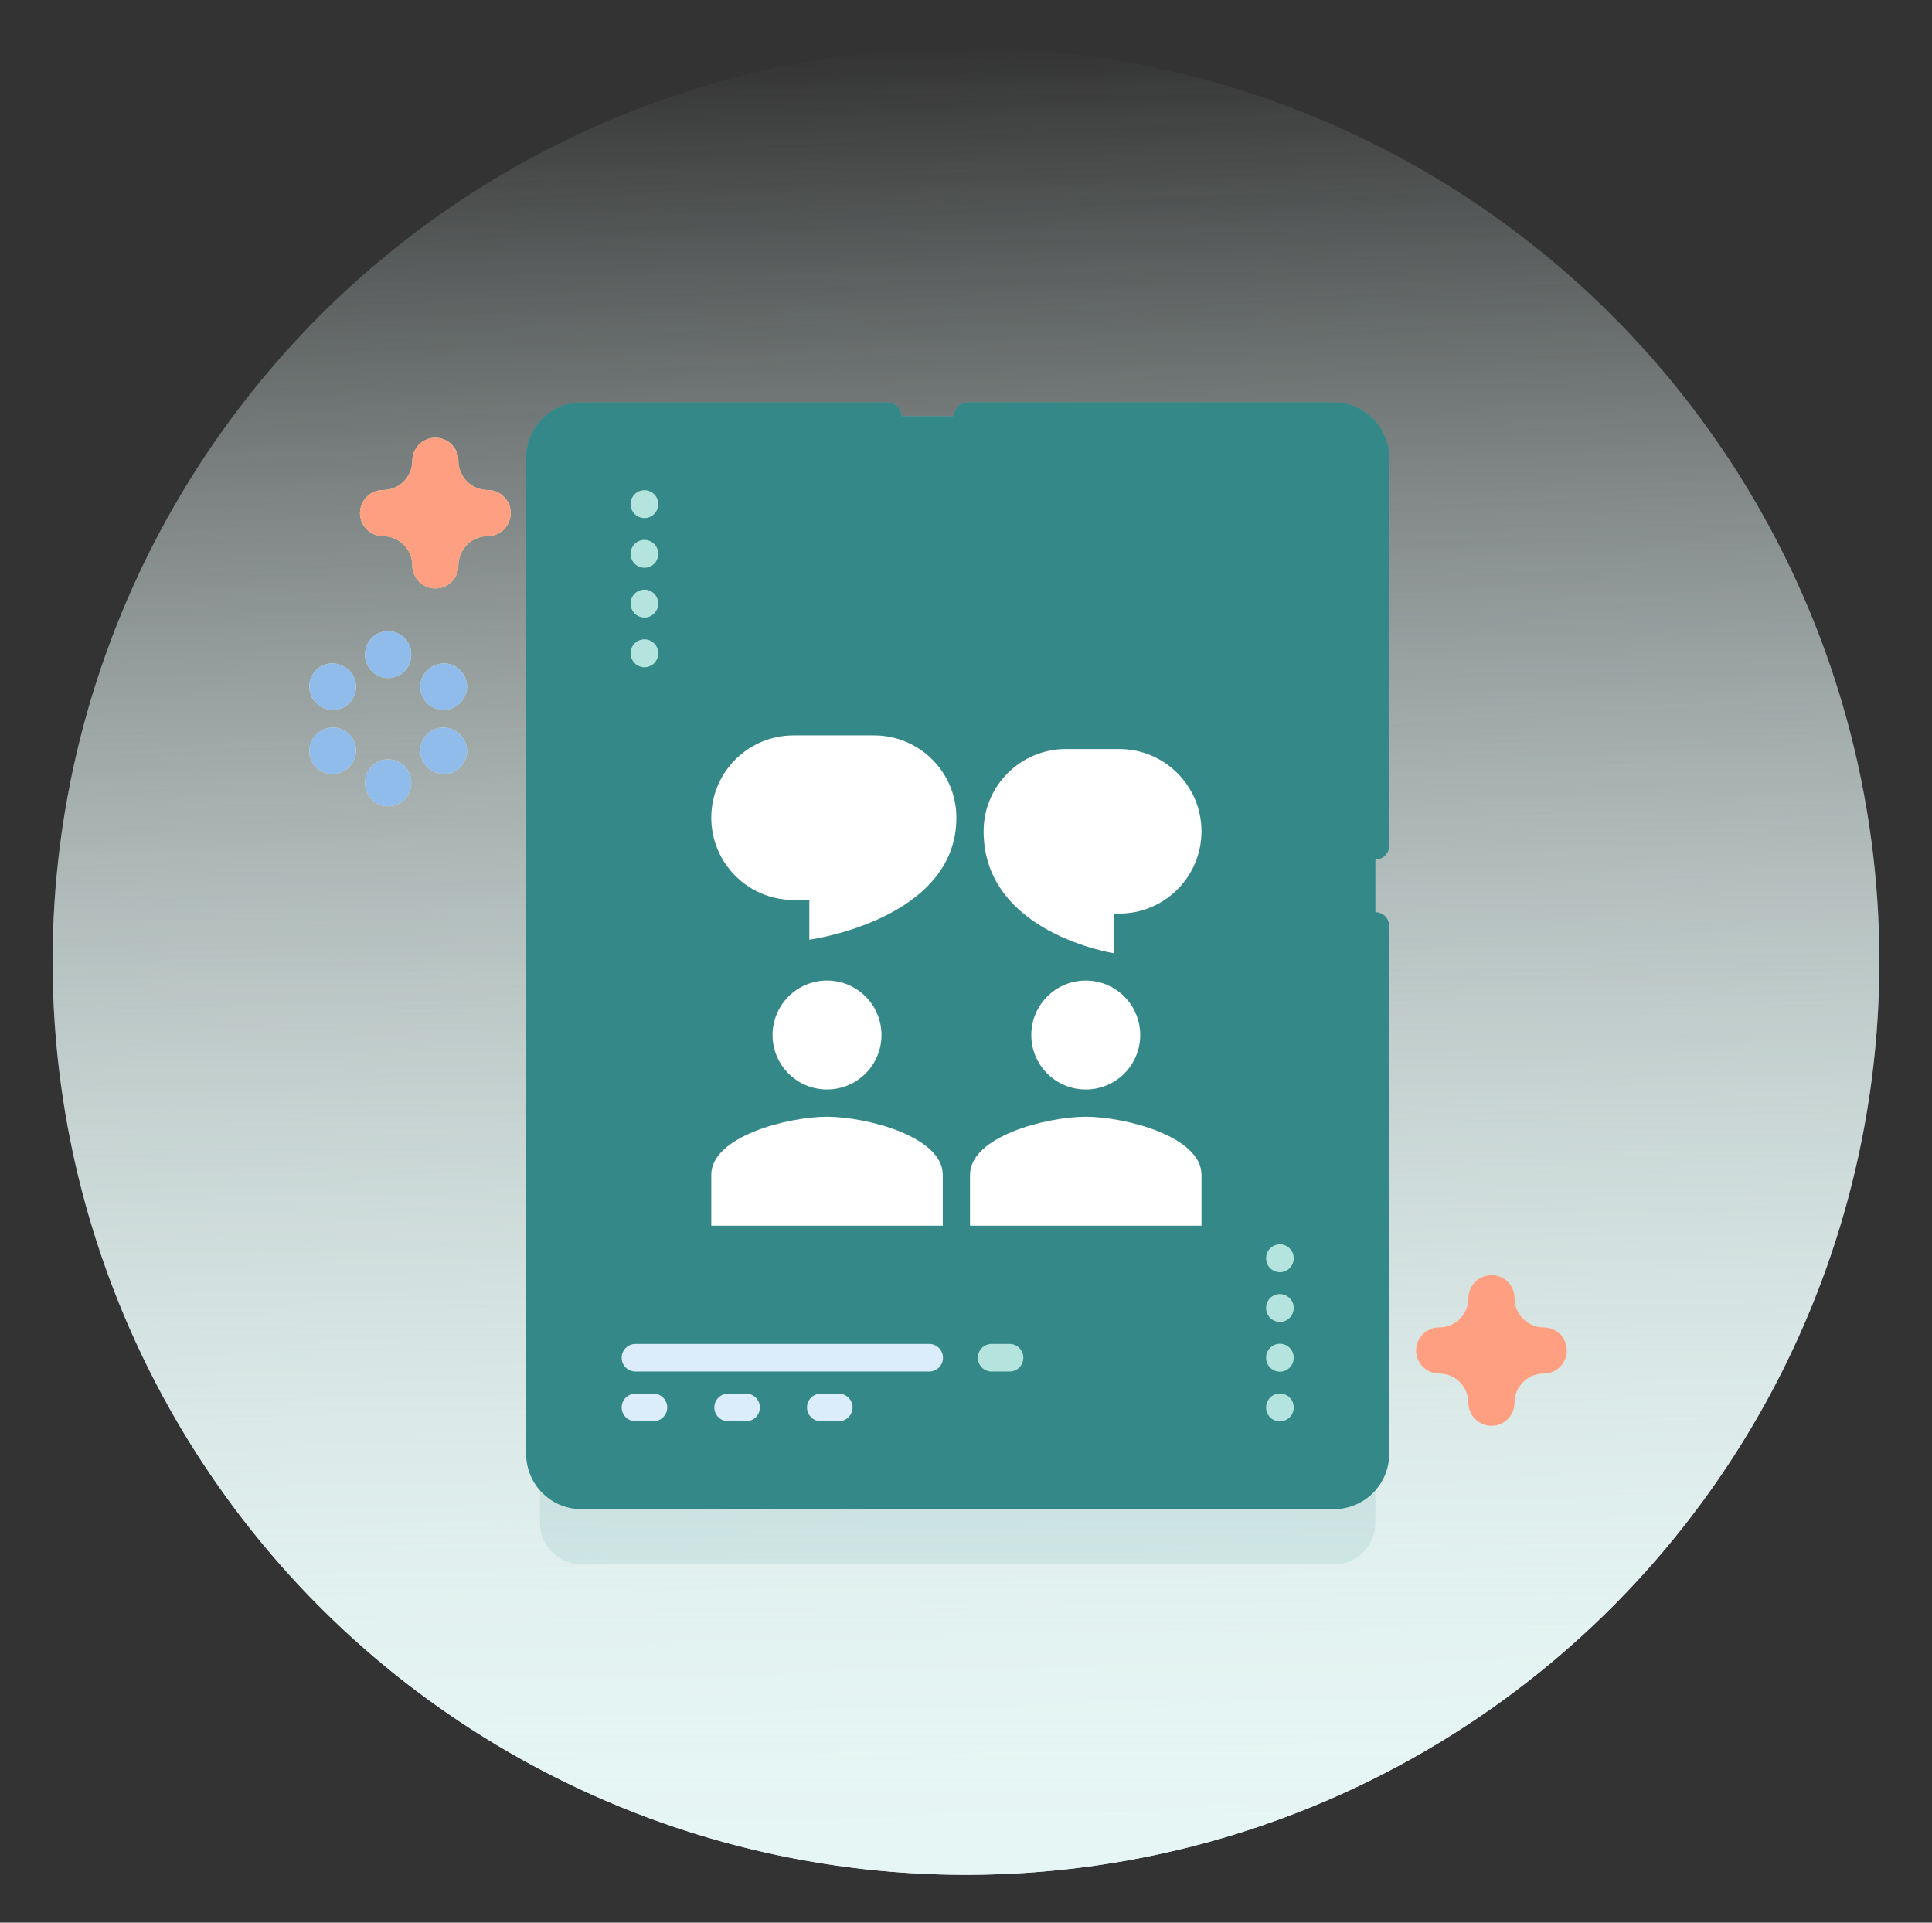 <svg width="201" height="200" viewBox="0 0 201 200" fill="none" xmlns="http://www.w3.org/2000/svg">
<rect x="0" y="0" width="201" height="200" fill="#333333" stroke="none"/>
<circle cx="100.5" cy="100" r="95.026" transform="rotate(176.916 100.5 100)" fill="url(#paint0_linear_7082_55588)"/>
<path opacity="0.1" d="M138.785 162.724H60.479C58.103 162.724 56.176 160.797 56.176 158.42V54.77C56.176 52.393 58.103 50.466 60.479 50.466H138.786C141.162 50.466 143.089 52.393 143.089 54.77V158.42C143.089 160.797 141.162 162.724 138.785 162.724Z" fill="#358888"/>
<path d="M138.785 155.551H60.479C58.103 155.551 56.176 153.624 56.176 151.248V47.597C56.176 45.22 58.103 43.294 60.479 43.294H138.786C141.162 43.294 143.089 45.22 143.089 47.597V151.248C143.089 153.624 141.162 155.551 138.785 155.551Z" fill="#358888"/>
<path d="M138.786 156.985H60.48C57.316 156.985 54.742 154.411 54.742 151.248V47.597C54.742 44.433 57.316 41.859 60.48 41.859H92.343C93.135 41.859 93.777 42.501 93.777 43.293C93.777 44.086 93.135 44.728 92.343 44.728H60.48C58.898 44.728 57.611 46.015 57.611 47.597V151.248C57.611 152.829 58.898 154.117 60.48 154.117H138.786C140.368 154.117 141.655 152.829 141.655 151.248V96.325C141.655 95.533 142.297 94.891 143.09 94.891C143.882 94.891 144.524 95.533 144.524 96.325V151.248C144.524 154.411 141.95 156.985 138.786 156.985Z" fill="#358888"/>
<path d="M143.09 89.41C142.298 89.41 141.656 88.768 141.656 87.976V47.597C141.656 46.015 140.369 44.728 138.787 44.728H100.692C99.9 44.728 99.258 44.086 99.258 43.293C99.258 42.501 99.9 41.859 100.692 41.859H138.787C141.951 41.859 144.525 44.433 144.525 47.597V87.976C144.525 88.768 143.882 89.41 143.09 89.41Z" fill="#358888"/>
<path d="M67.981 147.84H66.11C65.318 147.84 64.676 147.197 64.676 146.405C64.676 145.613 65.318 144.971 66.11 144.971H67.981C68.773 144.971 69.415 145.613 69.415 146.405C69.415 147.197 68.773 147.84 67.981 147.84Z" fill="#D8EC9C"/>
<path d="M96.671 142.668H66.11C65.318 142.668 64.676 142.026 64.676 141.234C64.676 140.441 65.318 139.799 66.11 139.799H96.671C97.463 139.799 98.105 140.441 98.105 141.234C98.105 142.026 97.463 142.668 96.671 142.668Z" fill="#F9EEB4"/>
<path d="M77.621 147.84H75.751C74.959 147.84 74.316 147.197 74.316 146.405C74.316 145.613 74.959 144.971 75.751 144.971H77.621C78.414 144.971 79.056 145.613 79.056 146.405C79.056 147.197 78.414 147.84 77.621 147.84Z" fill="#D8EC9C"/>
<path d="M87.262 147.84H85.391C84.599 147.84 83.957 147.197 83.957 146.405C83.957 145.613 84.599 144.971 85.391 144.971H87.262C88.055 144.971 88.697 145.613 88.697 146.405C88.697 147.197 88.054 147.84 87.262 147.84Z" fill="#D8EC9C"/>
<path d="M105.032 142.668H103.161C102.369 142.668 101.727 142.026 101.727 141.234C101.727 140.441 102.369 139.799 103.161 139.799H105.032C105.824 139.799 106.466 140.441 106.466 141.234C106.466 142.026 105.824 142.668 105.032 142.668Z" fill="#B5E4DE"/>
<path d="M133.157 147.857C132.365 147.857 131.723 147.214 131.723 146.422V146.389C131.723 145.597 132.365 144.955 133.157 144.955C133.949 144.955 134.592 145.597 134.592 146.389V146.422C134.592 147.214 133.95 147.857 133.157 147.857Z" fill="#B5E4DE"/>
<path d="M133.157 142.684C132.365 142.684 131.723 142.042 131.723 141.25V141.217C131.723 140.425 132.365 139.782 133.157 139.782C133.949 139.782 134.592 140.425 134.592 141.217V141.25C134.592 142.042 133.95 142.684 133.157 142.684Z" fill="#B5E4DE"/>
<path d="M133.157 137.512C132.365 137.512 131.723 136.87 131.723 136.078V136.045C131.723 135.253 132.365 134.61 133.157 134.61C133.949 134.61 134.592 135.253 134.592 136.045V136.078C134.592 136.87 133.95 137.512 133.157 137.512Z" fill="#B5E4DE"/>
<path d="M133.157 132.34C132.365 132.34 131.723 131.697 131.723 130.905V130.872C131.723 130.08 132.365 129.438 133.157 129.438C133.949 129.438 134.592 130.08 134.592 130.872V130.905C134.592 131.697 133.95 132.34 133.157 132.34Z" fill="#B5E4DE"/>
<path d="M67.044 69.408C66.252 69.408 65.609 68.766 65.609 67.973V67.94C65.609 67.148 66.252 66.506 67.044 66.506C67.836 66.506 68.478 67.148 68.478 67.94V67.973C68.478 68.766 67.836 69.408 67.044 69.408Z" fill="#B5E4DE"/>
<path d="M67.044 64.236C66.252 64.236 65.609 63.593 65.609 62.801V62.768C65.609 61.976 66.252 61.334 67.044 61.334C67.836 61.334 68.478 61.976 68.478 62.768V62.801C68.478 63.593 67.836 64.236 67.044 64.236Z" fill="#B5E4DE"/>
<path d="M67.044 59.063C66.252 59.063 65.609 58.421 65.609 57.629V57.596C65.609 56.803 66.252 56.161 67.044 56.161C67.836 56.161 68.478 56.803 68.478 57.596V57.629C68.478 58.421 67.836 59.063 67.044 59.063Z" fill="#B5E4DE"/>
<path d="M67.044 53.891C66.252 53.891 65.609 53.249 65.609 52.457V52.424C65.609 51.632 66.252 50.989 67.044 50.989C67.836 50.989 68.478 51.632 68.478 52.424V52.457C68.478 53.249 67.836 53.891 67.044 53.891Z" fill="#B5E4DE"/>
<path d="M129.199 90.772C128.185 90.245 126.935 90.64 126.408 91.654C125.881 92.669 126.276 93.918 127.29 94.445C127.557 94.584 127.755 94.706 127.9 94.807C127.111 95.351 125.047 96.291 120.694 97.108C115.92 98.003 109.771 98.497 103.382 98.497V92.006C110.702 92.006 117.606 91.399 122.82 90.298C129.312 88.926 132.336 87.006 132.336 84.255C132.336 83.373 131.98 82.074 130.28 80.897C129.341 80.246 128.051 80.48 127.4 81.419C126.762 82.34 126.973 83.595 127.865 84.258C127.042 84.799 124.964 85.71 120.676 86.501C115.903 87.381 109.762 87.866 103.382 87.866V83.446C109.375 83.446 115.032 82.91 119.311 81.937C122.753 81.154 127.329 79.728 127.329 76.4C127.329 74.897 126.369 73.624 124.474 72.617C123.465 72.082 122.211 72.465 121.674 73.474C121.138 74.484 121.521 75.737 122.531 76.274C122.625 76.324 122.709 76.371 122.782 76.415C120.848 77.584 114.206 79.306 103.382 79.306V75.383C110.47 75.373 122.371 73.901 122.371 68.431C122.371 67.192 121.72 65.413 118.62 63.981C117.582 63.501 116.352 63.953 115.872 64.991C115.392 66.029 115.845 67.259 116.883 67.739C117.513 68.03 117.869 68.276 118.064 68.441C116.92 69.427 111.984 71.233 103.382 71.243V70.312C103.382 68.937 102.267 67.822 100.892 67.822H98.374C96.999 67.822 95.884 68.937 95.884 70.312V71.243C87.282 71.233 82.346 69.427 81.202 68.441C81.397 68.276 81.753 68.03 82.383 67.739C83.421 67.259 83.874 66.029 83.394 64.991C82.914 63.953 81.683 63.501 80.646 63.981C77.546 65.414 76.895 67.192 76.895 68.431C76.895 73.901 88.796 75.373 95.884 75.383V79.306C85.06 79.306 78.418 77.584 76.484 76.415C76.557 76.371 76.641 76.324 76.735 76.274C77.745 75.737 78.128 74.484 77.592 73.474C77.055 72.465 75.802 72.081 74.792 72.617C72.897 73.624 71.937 74.897 71.937 76.4C71.937 79.728 76.513 81.154 79.955 81.937C84.234 82.91 89.891 83.446 95.884 83.446V87.866C89.504 87.866 83.362 87.381 78.59 86.501C74.302 85.71 72.224 84.799 71.401 84.258C72.293 83.595 72.504 82.34 71.866 81.419C71.215 80.48 69.925 80.245 68.986 80.897C67.286 82.074 66.93 83.373 66.93 84.255C66.93 87.006 69.954 88.926 76.446 90.298C81.66 91.4 88.564 92.006 95.884 92.006V98.497C89.495 98.497 83.347 98.003 78.572 97.108C74.22 96.291 72.155 95.35 71.366 94.807C71.511 94.706 71.709 94.584 71.976 94.445C72.99 93.918 73.385 92.668 72.858 91.654C72.331 90.64 71.081 90.244 70.067 90.772C67.985 91.853 66.93 93.21 66.93 94.803C66.93 97.573 69.952 99.511 76.44 100.903C81.657 102.021 88.562 102.637 95.885 102.637V108.413C89.903 108.413 84.114 108.054 79.583 107.402C76.59 106.971 74.749 106.505 73.637 106.131C74.618 105.702 75.118 104.583 74.76 103.554C74.384 102.475 73.204 101.904 72.124 102.28C71.143 102.622 68.158 103.661 68.158 106.134C68.158 108.622 70.921 110.152 77.397 111.25C82.353 112.091 88.919 112.553 95.885 112.553V112.608C95.885 113.983 97 115.098 98.375 115.098H100.892C102.267 115.098 103.382 113.983 103.382 112.608V112.553C110.347 112.553 116.913 112.091 121.87 111.25C128.345 110.153 131.108 108.623 131.108 106.134C131.108 103.661 128.123 102.622 127.142 102.28C126.063 101.905 124.883 102.475 124.507 103.554C124.149 104.583 124.649 105.702 125.63 106.131C124.518 106.505 122.676 106.971 119.684 107.402C115.153 108.054 109.363 108.413 103.382 108.413V102.637C110.705 102.637 117.61 102.021 122.826 100.903C129.315 99.511 132.337 97.573 132.337 94.803C132.337 93.21 131.281 91.853 129.199 90.772Z" fill="white"/>
<path d="M95.499 65.419H103.765C105.217 65.419 106.393 64.242 106.393 62.791V61.691C106.393 60.239 105.217 59.062 103.765 59.062H95.499C94.048 59.062 92.871 60.239 92.871 61.691V62.791C92.871 64.242 94.048 65.419 95.499 65.419Z" fill="white"/>
<path d="M102.388 117.5H96.882C95.43 117.5 94.254 118.677 94.254 120.128V121.228C94.254 122.68 95.43 123.856 96.882 123.856H102.388C103.839 123.856 105.016 122.68 105.016 121.228V120.128C105.016 118.677 103.839 117.5 102.388 117.5Z" fill="white"/>
<path d="M102.388 126.259H96.882C95.43 126.259 94.254 127.435 94.254 128.887V129.987C94.254 131.438 95.43 132.615 96.882 132.615H102.388C103.839 132.615 105.016 131.438 105.016 129.987V128.887C105.016 127.435 103.839 126.259 102.388 126.259Z" fill="white"/>
<path d="M45.294 61.214C43.968 61.214 42.893 60.14 42.893 58.814C42.893 57.138 41.53 55.774 39.853 55.774C38.528 55.774 37.453 54.699 37.453 53.373C37.453 52.047 38.528 50.973 39.853 50.973C41.53 50.973 42.893 49.609 42.893 47.933C42.893 46.607 43.968 45.533 45.294 45.533C46.619 45.533 47.694 46.607 47.694 47.933C47.694 49.609 49.057 50.973 50.734 50.973C52.059 50.973 53.134 52.047 53.134 53.373C53.134 54.699 52.059 55.774 50.734 55.774C49.057 55.774 47.694 57.138 47.694 58.814C47.694 60.14 46.619 61.214 45.294 61.214Z" fill="#D8EC9C"/>
<path d="M155.169 148.321C153.843 148.321 152.768 147.247 152.768 145.921C152.768 144.245 151.405 142.881 149.728 142.881C148.403 142.881 147.328 141.806 147.328 140.48C147.328 139.154 148.403 138.08 149.728 138.08C151.405 138.08 152.768 136.716 152.768 135.04C152.768 133.714 153.843 132.64 155.169 132.64C156.494 132.64 157.569 133.714 157.569 135.04C157.569 136.716 158.933 138.08 160.609 138.08C161.935 138.08 163.01 139.154 163.01 140.48C163.01 141.806 161.935 142.881 160.609 142.881C158.933 142.881 157.569 144.245 157.569 145.921C157.569 147.246 156.494 148.321 155.169 148.321Z" fill="#D8EC9C"/>
<path d="M40.385 70.532C39.059 70.532 37.984 69.458 37.984 68.132V68.06C37.984 66.734 39.059 65.66 40.385 65.66C41.71 65.66 42.785 66.734 42.785 68.06V68.132C42.785 69.458 41.71 70.532 40.385 70.532Z" fill="#F9EEB4"/>
<path d="M40.385 83.87C39.059 83.87 37.984 82.795 37.984 81.469V81.398C37.984 80.072 39.059 78.998 40.385 78.998C41.71 78.998 42.785 80.072 42.785 81.398V81.469C42.785 82.795 41.71 83.87 40.385 83.87Z" fill="#F9EEB4"/>
<path d="M34.636 73.849C34.228 73.849 33.815 73.745 33.436 73.525L33.374 73.489C32.227 72.825 31.835 71.357 32.499 70.21C33.163 69.062 34.632 68.67 35.779 69.335L35.842 69.371C36.989 70.036 37.381 71.504 36.716 72.651C36.271 73.42 35.465 73.849 34.636 73.849Z" fill="#F9EEB4"/>
<path d="M46.187 80.518C45.779 80.518 45.365 80.413 44.987 80.194L44.925 80.158C43.777 79.494 43.386 78.026 44.05 76.879C44.714 75.731 46.182 75.339 47.33 76.004L47.393 76.04C48.54 76.704 48.932 78.172 48.267 79.32C47.822 80.088 47.016 80.518 46.187 80.518Z" fill="#F9EEB4"/>
<path d="M34.579 80.518C33.75 80.518 32.944 80.088 32.499 79.319C31.835 78.172 32.227 76.704 33.374 76.04L33.436 76.004C34.584 75.339 36.053 75.732 36.716 76.878C37.381 78.026 36.989 79.494 35.842 80.158L35.779 80.194C35.401 80.413 34.987 80.518 34.579 80.518Z" fill="#F9EEB4"/>
<path d="M46.13 73.849C45.301 73.849 44.495 73.42 44.05 72.651C43.386 71.503 43.777 70.035 44.925 69.371L44.987 69.335C46.135 68.67 47.603 69.063 48.267 70.21C48.931 71.357 48.539 72.825 47.392 73.489L47.33 73.525C46.951 73.745 46.538 73.849 46.13 73.849Z" fill="#F9EEB4"/>
<circle cx="100.498" cy="99.999" r="95.026" fill="url(#paint1_linear_7082_55588)"/>
<path opacity="0.1" d="M138.785 162.724H60.479C58.103 162.724 56.176 160.797 56.176 158.42V54.77C56.176 52.393 58.103 50.466 60.479 50.466H138.786C141.162 50.466 143.089 52.393 143.089 54.77V158.42C143.089 160.797 141.162 162.724 138.785 162.724Z" fill="#358888"/>
<path d="M138.785 155.551H60.479C58.103 155.551 56.176 153.624 56.176 151.248V47.597C56.176 45.22 58.103 43.294 60.479 43.294H138.786C141.162 43.294 143.089 45.22 143.089 47.597V151.248C143.089 153.624 141.162 155.551 138.785 155.551Z" fill="#358888"/>
<path d="M99.5 85.059C99.5 80.332 95.668 76.5 90.941 76.5H82.559C77.832 76.5 74 80.332 74 85.059C74 89.786 77.832 93.618 82.559 93.618H84.2V97.75C84.2 97.75 99.5 95.684 99.5 85.059Z" fill="white"/>
<path d="M91.708 107.667C91.708 110.797 89.172 113.333 86.042 113.333C82.911 113.333 80.375 110.797 80.375 107.667C80.375 104.536 82.911 102 86.042 102C89.172 102 91.708 104.536 91.708 107.667Z" fill="white"/>
<path d="M86.042 116.167C82.023 116.167 74 118.192 74 122.211V127.5H98.083V122.211C98.083 118.192 90.061 116.167 86.042 116.167Z" fill="white"/>
<path d="M112.96 113.333C116.09 113.333 118.626 110.797 118.626 107.667C118.626 104.536 116.09 102 112.96 102C109.829 102 107.293 104.536 107.293 107.667C107.293 110.797 109.829 113.333 112.96 113.333Z" fill="white"/>
<path d="M112.96 116.167C108.941 116.167 100.918 118.192 100.918 122.211V127.5H125.001V122.211C125.001 118.192 116.979 116.167 112.96 116.167Z" fill="white"/>
<path d="M110.891 77.917C106.164 77.917 102.332 81.749 102.332 86.476C102.332 97.101 115.932 99.167 115.932 99.167V95.035H116.44C121.167 95.035 124.999 91.203 124.999 86.476C124.999 81.749 121.167 77.917 116.44 77.917H110.891Z" fill="white"/>
<path d="M138.786 156.985H60.48C57.316 156.985 54.742 154.411 54.742 151.248V47.597C54.742 44.433 57.316 41.859 60.48 41.859H92.343C93.135 41.859 93.777 42.501 93.777 43.293C93.777 44.086 93.135 44.728 92.343 44.728H60.48C58.898 44.728 57.611 46.015 57.611 47.597V151.248C57.611 152.829 58.898 154.117 60.48 154.117H138.786C140.368 154.117 141.655 152.829 141.655 151.248V96.325C141.655 95.533 142.297 94.891 143.09 94.891C143.882 94.891 144.524 95.533 144.524 96.325V151.248C144.524 154.411 141.95 156.985 138.786 156.985Z" fill="#358888"/>
<path d="M143.09 89.41C142.298 89.41 141.656 88.768 141.656 87.976V47.597C141.656 46.015 140.369 44.728 138.787 44.728H100.692C99.9 44.728 99.258 44.086 99.258 43.293C99.258 42.501 99.9 41.859 100.692 41.859H138.787C141.951 41.859 144.525 44.433 144.525 47.597V87.976C144.525 88.768 143.882 89.41 143.09 89.41Z" fill="#358888"/>
<path d="M67.981 147.84H66.11C65.318 147.84 64.676 147.197 64.676 146.405C64.676 145.613 65.318 144.971 66.11 144.971H67.981C68.773 144.971 69.415 145.613 69.415 146.405C69.415 147.197 68.773 147.84 67.981 147.84Z" fill="#DBEDFB"/>
<path d="M96.671 142.668H66.11C65.318 142.668 64.676 142.026 64.676 141.234C64.676 140.441 65.318 139.799 66.11 139.799H96.671C97.463 139.799 98.105 140.441 98.105 141.234C98.105 142.026 97.463 142.668 96.671 142.668Z" fill="#DBEDFB"/>
<path d="M77.621 147.84H75.751C74.959 147.84 74.316 147.197 74.316 146.405C74.316 145.613 74.959 144.971 75.751 144.971H77.621C78.414 144.971 79.056 145.613 79.056 146.405C79.056 147.197 78.414 147.84 77.621 147.84Z" fill="#DBEDFB"/>
<path d="M87.262 147.84H85.391C84.599 147.84 83.957 147.197 83.957 146.405C83.957 145.613 84.599 144.971 85.391 144.971H87.262C88.055 144.971 88.697 145.613 88.697 146.405C88.697 147.197 88.054 147.84 87.262 147.84Z" fill="#DBEDFB"/>
<path d="M105.032 142.668H103.161C102.369 142.668 101.727 142.026 101.727 141.234C101.727 140.441 102.369 139.799 103.161 139.799H105.032C105.824 139.799 106.466 140.441 106.466 141.234C106.466 142.026 105.824 142.668 105.032 142.668Z" fill="#B5E4DE"/>
<path d="M133.157 147.857C132.365 147.857 131.723 147.214 131.723 146.422V146.389C131.723 145.597 132.365 144.955 133.157 144.955C133.949 144.955 134.592 145.597 134.592 146.389V146.422C134.592 147.214 133.95 147.857 133.157 147.857Z" fill="#B5E4DE"/>
<path d="M133.157 142.684C132.365 142.684 131.723 142.042 131.723 141.25V141.217C131.723 140.425 132.365 139.782 133.157 139.782C133.949 139.782 134.592 140.425 134.592 141.217V141.25C134.592 142.042 133.95 142.684 133.157 142.684Z" fill="#B5E4DE"/>
<path d="M133.157 137.512C132.365 137.512 131.723 136.87 131.723 136.078V136.045C131.723 135.253 132.365 134.61 133.157 134.61C133.949 134.61 134.592 135.253 134.592 136.045V136.078C134.592 136.87 133.95 137.512 133.157 137.512Z" fill="#B5E4DE"/>
<path d="M133.157 132.34C132.365 132.34 131.723 131.697 131.723 130.905V130.872C131.723 130.08 132.365 129.438 133.157 129.438C133.949 129.438 134.592 130.08 134.592 130.872V130.905C134.592 131.697 133.95 132.34 133.157 132.34Z" fill="#B5E4DE"/>
<path d="M67.044 69.408C66.252 69.408 65.609 68.766 65.609 67.973V67.94C65.609 67.148 66.252 66.506 67.044 66.506C67.836 66.506 68.478 67.148 68.478 67.94V67.973C68.478 68.766 67.836 69.408 67.044 69.408Z" fill="#B5E4DE"/>
<path d="M67.044 64.236C66.252 64.236 65.609 63.593 65.609 62.801V62.768C65.609 61.976 66.252 61.334 67.044 61.334C67.836 61.334 68.478 61.976 68.478 62.768V62.801C68.478 63.593 67.836 64.236 67.044 64.236Z" fill="#B5E4DE"/>
<path d="M67.044 59.063C66.252 59.063 65.609 58.421 65.609 57.629V57.596C65.609 56.803 66.252 56.161 67.044 56.161C67.836 56.161 68.478 56.803 68.478 57.596V57.629C68.478 58.421 67.836 59.063 67.044 59.063Z" fill="#B5E4DE"/>
<path d="M67.044 53.891C66.252 53.891 65.609 53.249 65.609 52.457V52.424C65.609 51.632 66.252 50.989 67.044 50.989C67.836 50.989 68.478 51.632 68.478 52.424V52.457C68.478 53.249 67.836 53.891 67.044 53.891Z" fill="#B5E4DE"/>
<path d="M45.294 61.214C43.968 61.214 42.893 60.14 42.893 58.814C42.893 57.138 41.53 55.774 39.853 55.774C38.528 55.774 37.453 54.699 37.453 53.373C37.453 52.047 38.528 50.973 39.853 50.973C41.53 50.973 42.893 49.609 42.893 47.933C42.893 46.607 43.968 45.533 45.294 45.533C46.619 45.533 47.694 46.607 47.694 47.933C47.694 49.609 49.057 50.973 50.734 50.973C52.059 50.973 53.134 52.047 53.134 53.373C53.134 54.699 52.059 55.774 50.734 55.774C49.057 55.774 47.694 57.138 47.694 58.814C47.694 60.14 46.619 61.214 45.294 61.214Z" fill="#FF9F81"/>
<path d="M155.169 148.321C153.843 148.321 152.768 147.247 152.768 145.921C152.768 144.245 151.405 142.881 149.728 142.881C148.403 142.881 147.328 141.806 147.328 140.48C147.328 139.154 148.403 138.08 149.728 138.08C151.405 138.08 152.768 136.716 152.768 135.04C152.768 133.714 153.843 132.64 155.169 132.64C156.494 132.64 157.569 133.714 157.569 135.04C157.569 136.716 158.933 138.08 160.609 138.08C161.935 138.08 163.01 139.154 163.01 140.48C163.01 141.806 161.935 142.881 160.609 142.881C158.933 142.881 157.569 144.245 157.569 145.921C157.569 147.246 156.494 148.321 155.169 148.321Z" fill="#FF9F81"/>
<path d="M40.385 70.532C39.059 70.532 37.984 69.458 37.984 68.132V68.06C37.984 66.734 39.059 65.66 40.385 65.66C41.71 65.66 42.785 66.734 42.785 68.06V68.132C42.785 69.458 41.71 70.532 40.385 70.532Z" fill="#8FBCEB"/>
<path d="M40.385 83.87C39.059 83.87 37.984 82.795 37.984 81.469V81.398C37.984 80.072 39.059 78.998 40.385 78.998C41.71 78.998 42.785 80.072 42.785 81.398V81.469C42.785 82.795 41.71 83.87 40.385 83.87Z" fill="#8FBCEB"/>
<path d="M34.636 73.849C34.228 73.849 33.815 73.745 33.436 73.525L33.374 73.489C32.227 72.825 31.835 71.357 32.499 70.21C33.163 69.062 34.632 68.67 35.779 69.335L35.842 69.371C36.989 70.036 37.381 71.504 36.716 72.651C36.271 73.42 35.465 73.849 34.636 73.849Z" fill="#8FBCEB"/>
<path d="M46.187 80.518C45.779 80.518 45.365 80.413 44.987 80.194L44.925 80.158C43.777 79.494 43.386 78.026 44.05 76.879C44.714 75.731 46.182 75.339 47.33 76.004L47.393 76.04C48.54 76.704 48.932 78.172 48.267 79.32C47.822 80.088 47.016 80.518 46.187 80.518Z" fill="#8FBCEB"/>
<path d="M34.579 80.518C33.75 80.518 32.944 80.088 32.499 79.319C31.835 78.172 32.227 76.704 33.374 76.04L33.436 76.004C34.584 75.339 36.053 75.732 36.716 76.878C37.381 78.026 36.989 79.494 35.842 80.158L35.779 80.194C35.401 80.413 34.987 80.518 34.579 80.518Z" fill="#8FBCEB"/>
<path d="M46.13 73.849C45.301 73.849 44.495 73.42 44.05 72.651C43.386 71.503 43.777 70.035 44.925 69.371L44.987 69.335C46.135 68.67 47.603 69.063 48.267 70.21C48.931 71.357 48.539 72.825 47.392 73.489L47.33 73.525C46.951 73.745 46.538 73.849 46.13 73.849Z" fill="#8FBCEB"/>
<defs>
<linearGradient id="paint0_linear_7082_55588" x1="100.5" y1="4.974" x2="100.5" y2="195.026" gradientUnits="userSpaceOnUse">
<stop stop-color="#E6F6F4"/>
<stop offset="1" stop-color="#E6F6F4" stop-opacity="0"/>
</linearGradient>
<linearGradient id="paint1_linear_7082_55588" x1="100.498" y1="4.974" x2="100.498" y2="195.025" gradientUnits="userSpaceOnUse">
<stop stop-color="#E6F6F4" stop-opacity="0"/>
<stop offset="1" stop-color="#E6F6F4"/>
</linearGradient>
</defs>
</svg>
